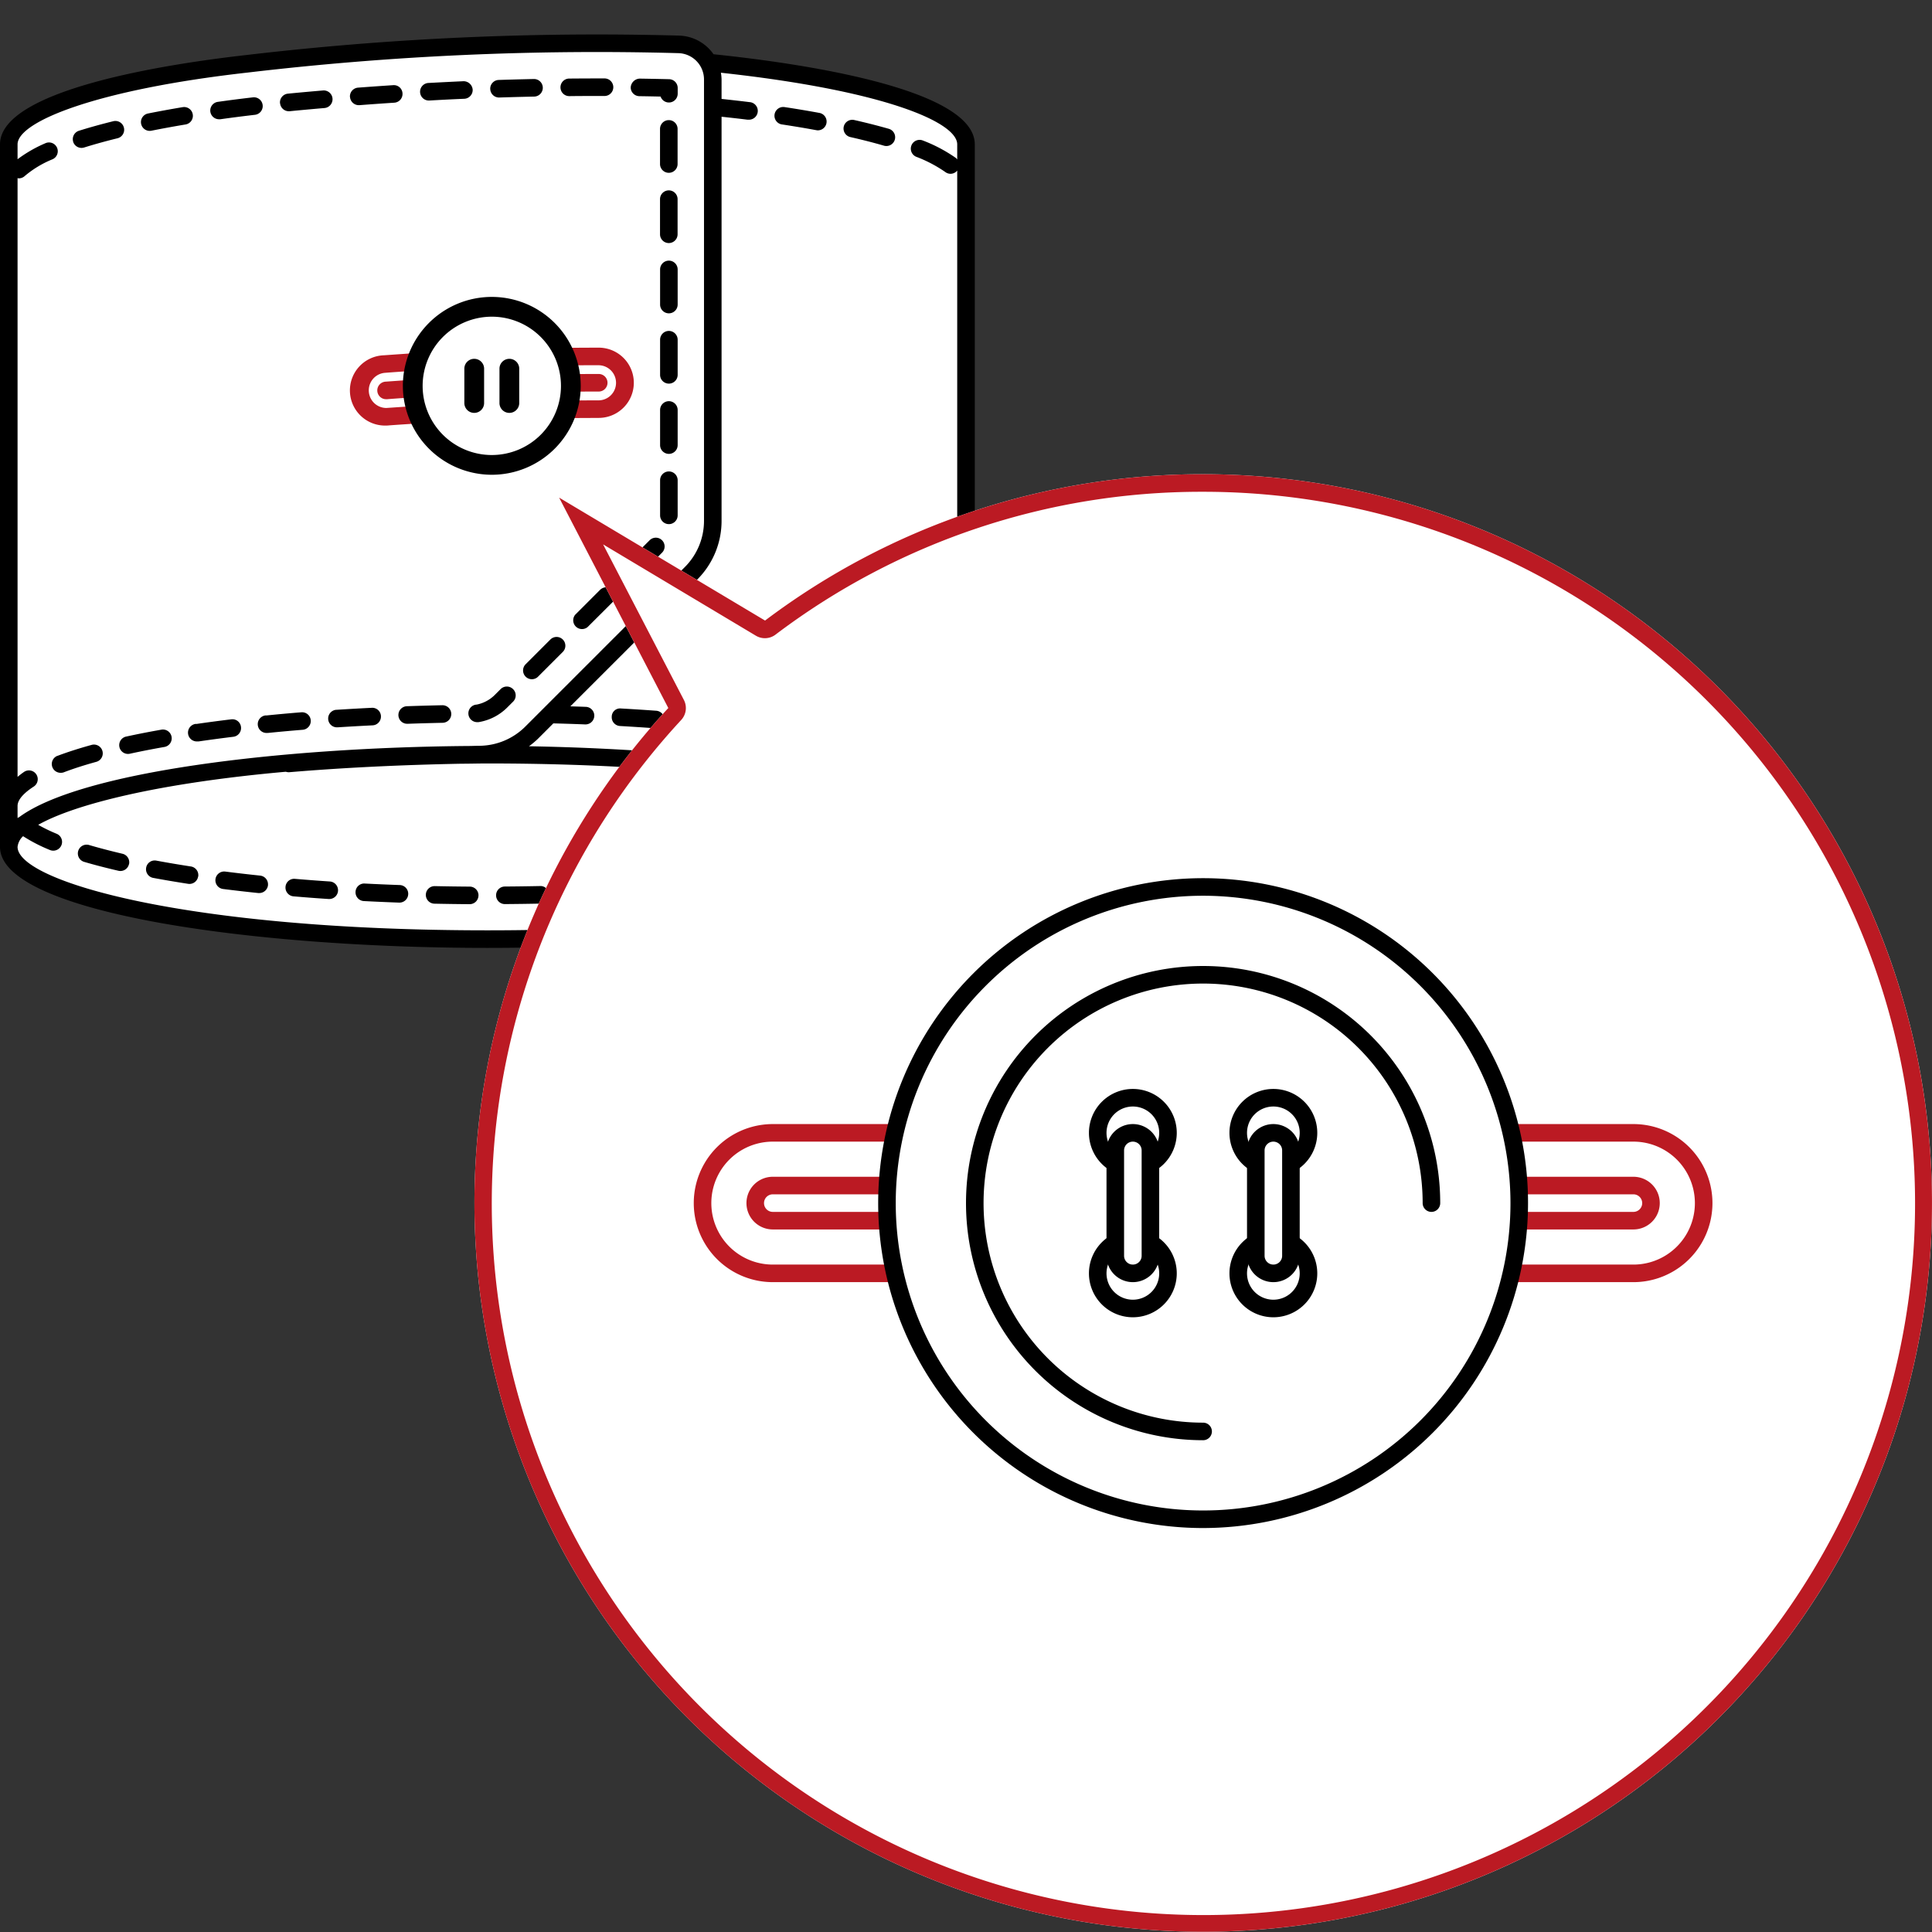 <svg xmlns="http://www.w3.org/2000/svg" width="110" height="110" viewBox="0 0 110 110"><rect x="0" y="0" width="110" height="110" fill="#333333" stroke="none"/><defs><style>.cls-1{fill:#fff;}.cls-2{fill:#bb1a23;}</style></defs><title>Нити - Петля на манжете</title><g id="Нити"><g id="Петля_на_манжете" data-name="Петля на манжете"><g id="Цвет-33" data-name="Цвет"><path class="cls-1" d="M.5,48.094V8.219C.5,6.335,5.92,4.7,13.176,3.757A164.9,164.9,0,0,1,38.917,2.552a1.793,1.793,0,0,1,1.4.979c7.4.979,14.7,2.226,14.688,4.75-.042,9.938,0,29.625,0,39.875,0,3.758-15.937,5.435-28.312,5.313C13.75,53.341.5,51.47.5,48.094Z"/></g><g id="Контур-33" data-name="Контур"><path class="cls-2" d="M32.535,23.8a1.977,1.977,0,0,1-.337-.028l.166-.986a1.04,1.04,0,0,0,.167.015c.438,0,.866-.006,1.295-.006h.237a1,1,0,1,0,.023-2c-.519,0-1.043,0-1.564.006a1.115,1.115,0,0,0-.207.022l-.212-.977a1.976,1.976,0,0,1,.41-.046c.524,0,1.052-.006,1.574-.006a2,2,0,0,1,0,4c-.05,0-.115,0-.181,0C33.4,23.8,32.974,23.8,32.535,23.8Z"/><path class="cls-2" d="M32.531,22.3a.5.5,0,0,1,0-1q.778-.007,1.558-.007a.5.5,0,0,1,0,1q-.776,0-1.548.007Z"/><path class="cls-2" d="M21.995,24.229a2,2,0,0,1-.143-4q.719-.051,1.435-.1a1.806,1.806,0,0,1,.4.015l-.138.99a.816.816,0,0,0-.2-.007q-.716.045-1.428.1A1,1,0,0,0,21,22.3a1,1,0,0,0,1,.928l1.472-.1a1.057,1.057,0,0,0,.226-.038l.269.963a2.062,2.062,0,0,1-.42.072c-.474.03-.937.061-1.4.095C22.094,24.227,22.044,24.229,21.995,24.229Z"/><path class="cls-2" d="M22,22.729a.5.5,0,0,1-.036-1q.712-.051,1.423-.1a.5.5,0,1,1,.063,1q-.707.045-1.414.1Z"/><path d="M40.626,3.089a2.476,2.476,0,0,0-1.967-1.062A170.842,170.842,0,0,0,13.974,3.139C9.772,3.614,0,5.06,0,8.219v40c0,3.734,14.3,5.75,27.75,5.75s27.75-2.016,27.75-5.75v-40C55.5,4.99,45.257,3.566,40.626,3.089ZM54.5,8.219v.861a.482.482,0,0,0-.082-.09A8.622,8.622,0,0,0,52.545,8a.5.5,0,1,0-.374.928,7.645,7.645,0,0,1,1.654.869.49.49,0,0,0,.675-.085V44.543a.5.5,0,0,0-.193.1.5.5,0,0,0-.054.705.86.86,0,0,1,.247.539v.7l-.023-.016a.483.483,0,0,0-.042-.03c-3.3-2.471-13.794-3.869-24.318-4.052a4.7,4.7,0,0,0,.5-.415l.888-.888c.607.016,1.209.035,1.8.059h.021a.5.5,0,0,0,.021-1c-.288-.012-.583-.019-.874-.029L39.694,33a4.712,4.712,0,0,0,1.389-3.354v-23c.5.054.991.108,1.467.168a.464.464,0,0,0,.063,0,.5.5,0,0,0,.062-1c-.516-.064-1.053-.124-1.592-.182V4.533a2.546,2.546,0,0,0-.038-.392C50.273,5.144,54.5,6.94,54.5,8.219ZM14.086,4.133A169.591,169.591,0,0,1,38.63,3.026a1.5,1.5,0,0,1,1.453,1.507V29.649a3.719,3.719,0,0,1-1.1,2.646l-9.073,9.072A3.737,3.737,0,0,1,27.3,42.462c-.184,0-.364.009-.547.011-10.94.081-22.184,1.483-25.658,4.049A.48.48,0,0,0,1,46.575v-.69c0-.419.5-.828.919-1.1a.5.5,0,0,0-.54-.842A4.644,4.644,0,0,0,1,44.232V10.141a.506.506,0,0,0,.07.014.5.5,0,0,0,.34-.134,5.871,5.871,0,0,1,1.564-.946.5.5,0,1,0-.408-.912A7.6,7.6,0,0,0,1,9.066V8.219C1,6.924,5.5,5.1,14.086,4.133ZM27.75,52.969C10.526,52.969,1,50.16,1,48.219a.979.979,0,0,1,.314-.61,9.175,9.175,0,0,0,1.529.787.49.49,0,0,0,.191.038.5.5,0,0,0,.191-.962,9.191,9.191,0,0,1-1.05-.509c2.069-1.171,6.858-2.379,14.1-3.023a.5.5,0,0,0,.2.026c3.092-.26,6.387-.418,9.794-.483.493,0,.97-.015,1.476-.015,13.736,0,22.556,1.786,25.574,3.494a9.189,9.189,0,0,1-1.061.514.5.5,0,0,0,.191.962.488.488,0,0,0,.191-.038,9.171,9.171,0,0,0,1.541-.792.98.98,0,0,1,.314.611C54.5,50.16,44.974,52.969,27.75,52.969ZM44.1,6.517a.5.5,0,0,1,.569-.42q1.036.157,1.989.333a.5.5,0,0,1-.09.991.486.486,0,0,1-.091-.009q-.936-.173-1.957-.327A.5.5,0,0,1,44.1,6.517Zm3.939.694a.5.5,0,0,1,.6-.377c.705.159,1.362.328,1.967.5a.5.5,0,0,1-.139.98.491.491,0,0,1-.139-.02q-.88-.256-1.909-.489A.5.5,0,0,1,48.039,7.211ZM41.81,41.387a.5.5,0,0,1-.5.444l-.056,0q-.966-.108-1.98-.2a.5.5,0,0,1,.09-1q1.025.092,2,.2A.5.5,0,0,1,41.81,41.387ZM37.826,41a.5.5,0,0,1-.5.464h-.036q-.977-.07-1.989-.128a.5.5,0,0,1-.471-.527.473.473,0,0,1,.527-.471q1.019.057,2,.128A.5.5,0,0,1,37.826,41Zm13.455,1.706a16.105,16.105,0,0,1,1.927.742.5.5,0,1,1-.427.9,15.157,15.157,0,0,0-1.806-.693.5.5,0,0,1,.306-.953Zm-7.916-1.632q1.032.138,1.993.294a.5.5,0,0,1-.079.993.447.447,0,0,1-.08-.007c-.631-.1-1.288-.2-1.966-.29a.5.5,0,0,1-.429-.562A.489.489,0,0,1,43.365,41.079Zm3.98.648q1.047.207,1.976.435a.5.5,0,1,1-.237.971q-.907-.221-1.933-.425a.5.5,0,0,1,.194-.98ZM35.579,32.876a.5.5,0,0,1,0-.707l1.414-1.415a.5.5,0,0,1,.707.707l-1.414,1.415a.5.5,0,0,1-.707,0Zm3-21.537v2a.5.5,0,1,1-1,0v-2a.5.5,0,0,1,1,0Zm0-4v2a.5.5,0,1,1-1,0v-2a.5.5,0,0,1,1,0ZM23.918,5.25a.5.5,0,0,1,.473-.526q1.007-.054,2-.1a.522.522,0,0,1,.521.479.5.5,0,0,1-.478.521q-.99.041-1.992.1h-.027A.5.5,0,0,1,23.918,5.25Zm7.993-.277a.5.5,0,0,1,.5-.5q.857-.007,1.708-.008h.3a.5.5,0,0,1,0,1h-.3c-.56,0-1.126,0-1.694.008h0A.5.5,0,0,1,31.911,4.973Zm-4,.095a.5.5,0,0,1,.483-.516q1.008-.032,2-.053a.5.5,0,1,1,.021,1q-.992.021-1.993.053h-.017A.5.5,0,0,1,27.913,5.067Zm8-.1a.535.535,0,0,1,.508-.492q.84.013,1.678.033a.5.5,0,0,1,.488.5v.327a.5.5,0,0,1-.973.162q-.6-.013-1.208-.022A.5.5,0,0,1,35.91,4.971ZM29.215,39.24a.5.5,0,0,1,0,.707l-.361.36a2.979,2.979,0,0,1-1.61.809l-.051,0a.5.5,0,0,1-.05-1,2.016,2.016,0,0,0,1-.522l.36-.359A.5.5,0,0,1,29.215,39.24Zm9.368-23.9v2a.5.5,0,1,1-1,0v-2a.5.5,0,0,1,1,0ZM32.043,36.411a.5.5,0,0,1,0,.707l-1.414,1.414a.5.5,0,0,1-.707-.707l1.414-1.414A.5.5,0,0,1,32.043,36.411Zm-6.35,4.231a.5.5,0,0,1-.489.511q-1.009.022-1.994.056h-.018a.5.5,0,0,1-.017-1q.991-.034,2.006-.056A.5.5,0,0,1,25.693,40.643Zm12.89-21.3v2a.5.5,0,1,1-1,0v-2a.5.5,0,0,1,1,0Zm0,8v2a.5.5,0,1,1-1,0v-2a.5.5,0,0,1,1,0Zm0-4v2a.5.5,0,1,1-1,0v-2a.5.5,0,0,1,1,0ZM34.872,33.583a.5.5,0,0,1,0,.707L33.458,35.7A.5.5,0,0,1,32.75,35l1.414-1.414A.5.5,0,0,1,34.872,33.583ZM8.035,7.051a.5.5,0,0,1,.392-.589q.949-.19,1.984-.363a.5.5,0,0,1,.165.986q-1.017.17-1.952.357a.491.491,0,0,1-.1.01A.5.5,0,0,1,8.035,7.051Zm3.129,34.171q.965-.141,2-.266a.491.491,0,0,1,.557.436.5.5,0,0,1-.436.557q-1.017.125-1.971.264a.629.629,0,0,1-.073,0,.5.5,0,0,1-.072-1Zm.812-34.86A.5.5,0,0,1,12.4,5.8q.97-.138,2-.257a.5.5,0,0,1,.115.994q-1.012.117-1.972.253a.574.574,0,0,1-.07,0A.5.5,0,0,1,11.976,6.361ZM4.168,8.072a.5.5,0,0,1,.327-.627c.6-.188,1.253-.37,1.958-.544a.5.5,0,0,1,.239.971c-.684.168-1.317.344-1.9.526a.5.5,0,0,1-.627-.326Zm-.9,34.965c.572-.216,1.228-.427,1.949-.626a.5.5,0,0,1,.266.965c-.691.19-1.317.392-1.861.6A.511.511,0,0,1,3.45,44a.5.5,0,0,1-.177-.968Zm11.885-2.3q.979-.1,2-.182a.494.494,0,0,1,.539.458.5.5,0,0,1-.458.538q-1.013.082-1.982.18l-.051,0a.5.5,0,0,1-.05-1Zm-7.967,1.2q.939-.205,1.983-.389a.5.5,0,1,1,.173.984q-1.022.18-1.943.381a.5.5,0,1,1-.213-.977Zm11.974-1.524q.987-.063,2.005-.113a.492.492,0,0,1,.524.475.5.5,0,0,1-.475.523q-1.011.05-1.991.113H19.2a.5.5,0,0,1-.031-1Zm.765-34.886a.5.5,0,0,1,.461-.537q1.006-.076,2-.141a.492.492,0,0,1,.531.467.5.5,0,0,1-.467.531q-.988.064-1.989.141h-.038A.5.5,0,0,1,19.929,5.521Zm-3.983.353a.5.5,0,0,1,.449-.547l.118-.012q.948-.091,1.88-.17a.5.5,0,0,1,.085,1q-.927.079-1.868.17l-.119.012-.049,0A.5.5,0,0,1,15.946,5.873Zm11.3,45.1a.5.5,0,0,1-.5.5h0q-1.014-.007-2.007-.028a.5.5,0,1,1,.021-1q.987.021,1.994.028A.5.5,0,0,1,27.244,50.97Zm4-.042a.5.5,0,0,1-.49.51q-.993.019-2.007.027h0a.5.5,0,0,1,0-1q1.006-.007,1.994-.027A.468.468,0,0,1,31.244,50.928Zm-8-.029a.5.5,0,0,1-.5.482h-.019q-1.017-.037-2.006-.088a.5.5,0,0,1-.474-.524.493.493,0,0,1,.525-.474q.981.05,1.992.086A.5.5,0,0,1,23.243,50.9Zm12-.13a.5.5,0,0,1-.474.524q-.989.05-2.006.088h-.019a.5.5,0,0,1-.018-1q1.009-.037,1.991-.086A.491.491,0,0,1,35.242,50.769Zm3.991-.285a.5.5,0,0,1-.456.54q-.982.082-2,.152h-.034a.5.5,0,0,1-.033-1q1.012-.069,1.987-.15A.5.5,0,0,1,39.233,50.483Zm7.926-1.078a.5.5,0,0,1-.4.583q-.951.177-1.989.336a.5.5,0,1,1-.15-.988q1.019-.155,1.957-.33A.5.5,0,0,1,47.159,49.405Zm-3.949.637a.5.5,0,0,1-.432.56q-.972.125-2,.231l-.053,0a.5.5,0,0,1-.052-1c.677-.071,1.336-.146,1.976-.229A.5.5,0,0,1,43.21,50.042Zm-23.964.666a.5.5,0,0,1-.5.467h-.034q-1.02-.067-2-.152a.5.5,0,0,1-.456-.541.492.492,0,0,1,.541-.455q.973.083,1.985.15A.5.5,0,0,1,19.246,50.708Zm-3.988-.321a.5.5,0,0,1-.5.448l-.053,0q-1.025-.107-2-.23a.5.5,0,1,1,.126-.992q.961.123,1.977.229A.5.5,0,0,1,15.258,50.387ZM51.043,48.45a.5.5,0,0,1-.338.62c-.6.178-1.26.349-1.966.51a.492.492,0,0,1-.112.013.5.5,0,0,1-.111-.987c.685-.157,1.322-.322,1.907-.494A.5.5,0,0,1,51.043,48.45Zm-43.7.753a.5.5,0,0,1-.6.375c-.705-.163-1.362-.333-1.965-.511a.5.5,0,0,1,.282-.959c.585.172,1.223.338,1.907.5A.5.5,0,0,1,7.348,49.2Zm3.938.7a.5.5,0,0,1-.494.424.511.511,0,0,1-.077-.006q-1.036-.16-1.988-.337a.5.5,0,0,1-.4-.583.493.493,0,0,1,.583-.4q.935.174,1.957.331A.5.5,0,0,1,11.286,49.905ZM28,27.031a5.063,5.063,0,1,0-5.062-5.062A5.069,5.069,0,0,0,28,27.031Zm0-9a3.938,3.938,0,1,1-3.937,3.938A3.942,3.942,0,0,1,28,18.031Zm-1.562,4.938v-2a.563.563,0,0,1,1.125,0v2a.563.563,0,0,1-1.125,0Zm2,0v-2a.563.563,0,0,1,1.125,0v2a.563.563,0,0,1-1.125,0Z"/></g><g id="Выноска"><path class="cls-1" d="M68.5,27a41.313,41.313,0,0,0-24.941,8.332l-11.725-7L38.05,40.314A41.493,41.493,0,1,0,68.5,27Z"/><path class="cls-2" d="M68.5,28A40.518,40.518,0,1,1,38.784,40.993a1,1,0,0,0,.154-1.14l-4.6-8.858,8.7,5.2a1,1,0,0,0,1.114-.06A40.147,40.147,0,0,1,68.5,28m0-1a41.313,41.313,0,0,0-24.941,8.332l-11.725-7,6.217,11.98A41.493,41.493,0,1,0,68.5,27Z"/><path class="cls-2" d="M50.625,73H44a4.5,4.5,0,0,1,0-9h6.625a.5.5,0,0,1,0,1H44a3.5,3.5,0,0,0,0,7h6.625a.5.5,0,0,1,0,1Z"/><path class="cls-2" d="M93,73H86.25a.5.5,0,0,1,0-1H93a3.5,3.5,0,0,0,0-7H86.375a.5.5,0,1,1,0-1H93a4.5,4.5,0,0,1,0,9Z"/><path class="cls-2" d="M93,70H86.75a.5.5,0,0,1,0-1H93a.5.5,0,0,0,0-1H86.75a.5.5,0,0,1,0-1H93a1.5,1.5,0,0,1,0,3Z"/><path class="cls-2" d="M50.375,70H44a1.5,1.5,0,0,1,0-3h6.375a.5.5,0,0,1,0,1H44a.5.5,0,0,0,0,1h6.375a.5.5,0,0,1,0,1Z"/><path d="M68.5,87A18.5,18.5,0,1,1,87,68.5,18.521,18.521,0,0,1,68.5,87Zm0-36A17.5,17.5,0,1,0,86,68.5,17.52,17.52,0,0,0,68.5,51Z"/><path d="M68.5,82A13.5,13.5,0,1,1,82,68.5a.5.5,0,0,1-1,0A12.5,12.5,0,1,0,68.5,81a.5.5,0,0,1,0,1Z"/><path d="M64.5,67A2.5,2.5,0,1,1,67,64.5,2.5,2.5,0,0,1,64.5,67Zm0-4A1.5,1.5,0,1,0,66,64.5,1.5,1.5,0,0,0,64.5,63Z"/><path d="M72.5,67A2.5,2.5,0,1,1,75,64.5,2.5,2.5,0,0,1,72.5,67Zm0-4A1.5,1.5,0,1,0,74,64.5,1.5,1.5,0,0,0,72.5,63Z"/><path d="M64.5,75A2.5,2.5,0,1,1,67,72.5,2.5,2.5,0,0,1,64.5,75Zm0-4A1.5,1.5,0,1,0,66,72.5,1.5,1.5,0,0,0,64.5,71Z"/><path d="M72.5,75A2.5,2.5,0,1,1,75,72.5,2.5,2.5,0,0,1,72.5,75Zm0-4A1.5,1.5,0,1,0,74,72.5,1.5,1.5,0,0,0,72.5,71Z"/><path class="cls-1" d="M64.5,72.5a1,1,0,0,1-1-1v-6a1,1,0,0,1,2,0v6A1,1,0,0,1,64.5,72.5Z"/><path d="M64.5,73A1.5,1.5,0,0,1,63,71.5v-6a1.5,1.5,0,0,1,3,0v6A1.5,1.5,0,0,1,64.5,73Zm0-8a.5.5,0,0,0-.5.5v6a.5.5,0,0,0,1,0v-6A.5.5,0,0,0,64.5,65Z"/><path class="cls-1" d="M72.5,72.5a1,1,0,0,1-1-1v-6a1,1,0,0,1,2,0v6A1,1,0,0,1,72.5,72.5Z"/><path d="M72.5,73A1.5,1.5,0,0,1,71,71.5v-6a1.5,1.5,0,0,1,3,0v6A1.5,1.5,0,0,1,72.5,73Zm0-8a.5.5,0,0,0-.5.5v6a.5.5,0,0,0,1,0v-6A.5.5,0,0,0,72.5,65Z"/></g></g></g></svg>